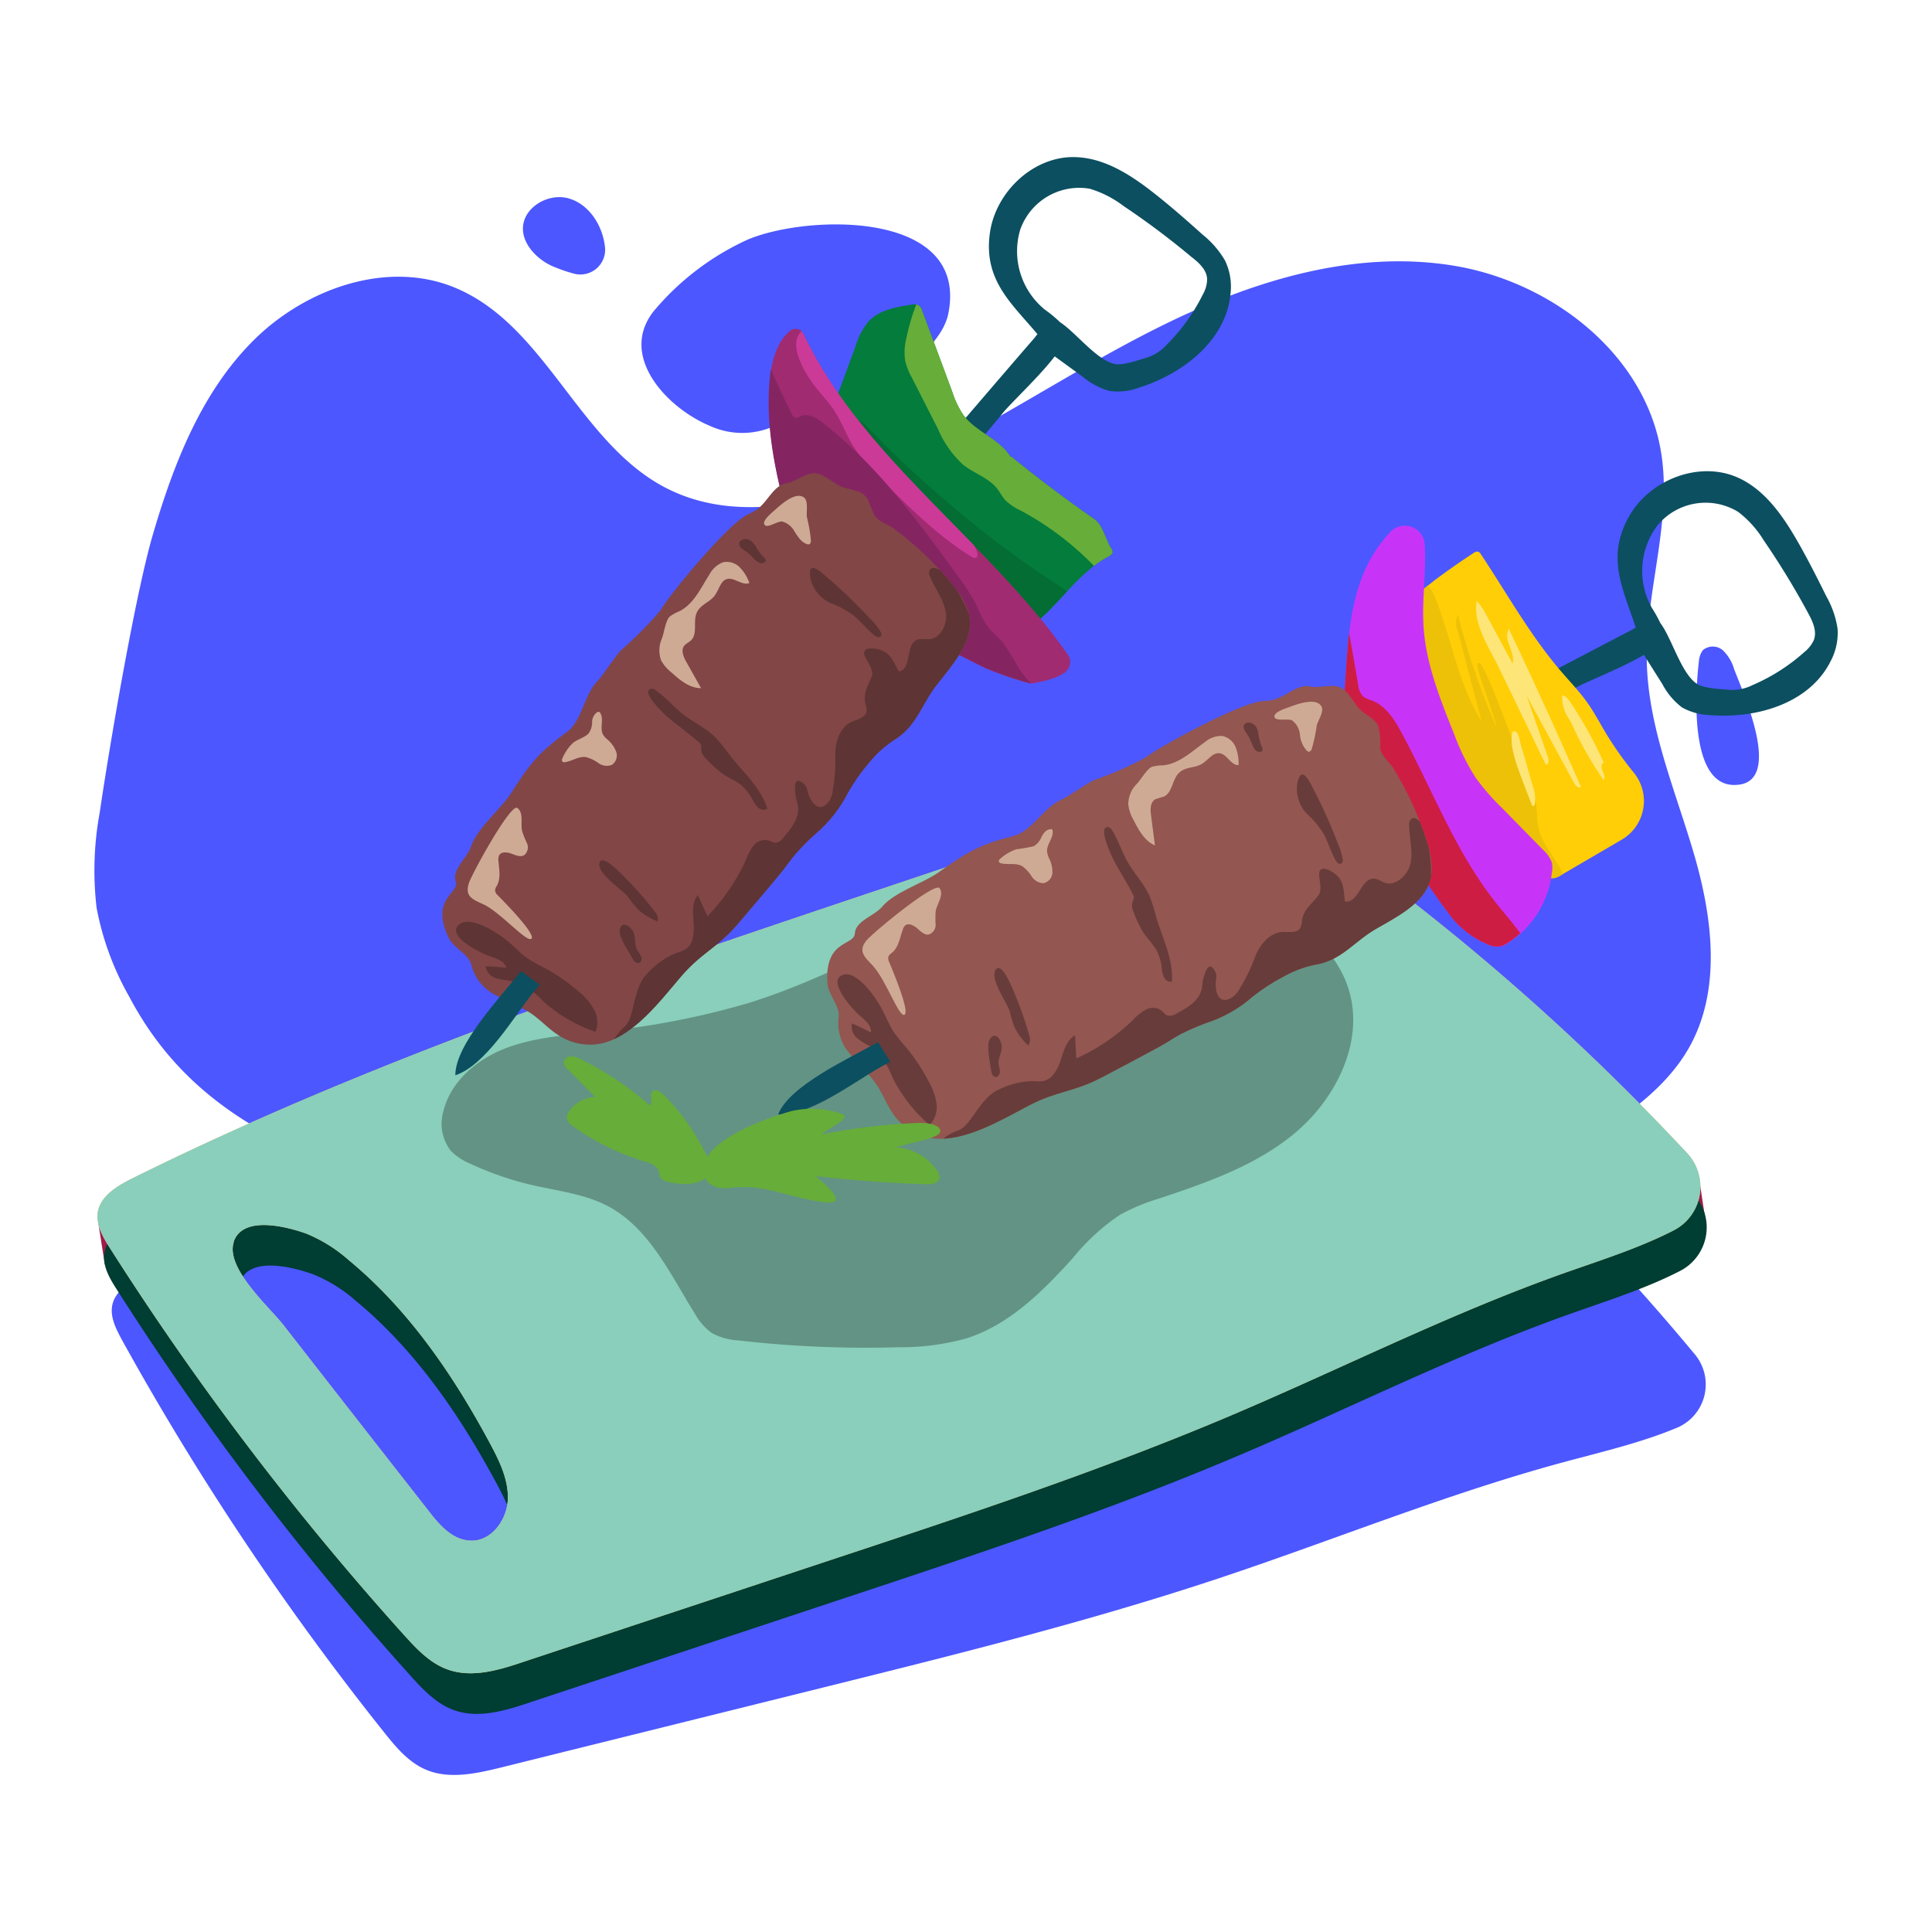 <svg viewBox="0 0 250 250" xmlns="http://www.w3.org/2000/svg" xmlns:xlink="http://www.w3.org/1999/xlink"><clipPath id="a"><path d="m119.79 70.32a87.94 87.94 0 0 1 -11.64-14.38 3.48 3.48 0 0 1 -.72-1.76 3.56 3.56 0 0 1 .29-1.28l3-8.12a8.9 8.9 0 0 1 1.67-3.18c1.38-1.49 3.54-1.87 5.55-2.18a1.31 1.31 0 0 1 .94.09 1.34 1.34 0 0 1 .45.7l3.91 10.54a11.56 11.56 0 0 0 1.45 3c1.61 2.14 4.56 3 6 5.25-.13.13.05 0 .2.11q5.2 4.22 10.71 8.06c1.16.82 1.42 2.59 2.19 3.79a.88.88 0 0 1 .18.45c0 .3-.32.49-.58.63-4.47 2.37-7 7.46-11.38 9.93a1.53 1.53 0 0 1 -.85.27 1.59 1.59 0 0 1 -.8-.35 46.59 46.59 0 0 1 -9.62-8.65"/></clipPath><clipPath id="b"><path d="m99.67 48.41c.25-2.11 1-4.47 2.6-5.69a1.1 1.1 0 0 1 1.65.42c7.69 16.21 23.94 26.77 34.23 41.54.44.64-.16 2.09-.16 2.09l-4.68 1.64a44.2 44.2 0 0 1 -6.09-2.11l-14-7.08c-5.89-3-9.5-5.73-11.28-12.12-1.66-6.1-3.02-12.35-2.27-18.69z"/></clipPath><clipPath id="c"><path d="m101.82 62.52c-1.76.27-2.47 2.46-3.95 3.46-.43.29-.93.48-1.38.74-2.65 1.54-9.7 10-11 12.23a46.64 46.64 0 0 1 -5 5.07c-.69.58-2.54 3.47-3.13 4.06-1.8 1.79-2 5.19-4.06 6.69-3.68 2.68-4.68 4-7.14 7.82-1.34 2.09-4.4 4.57-5.19 6.91-.52 1.56-2.52 3-2 4.56s-3.36 2.19-.92 7.27c.71 1.49 2.72 2.12 3 3.73a6 6 0 0 0 3.17 3.75c1.47.84 3.1 1.38 4.5 2.33 1.24.84 2.26 2 3.51 2.79a7.38 7.38 0 0 0 6 1c4-1.17 7.18-5.39 9.87-8.54s4.68-3.68 7.4-6.87c.79-.93 5.27-6.18 6-7.15.45-.6.89-1.22 1.37-1.79a32.14 32.14 0 0 1 2.59-2.63 17.1 17.1 0 0 0 4.27-5.39 25.15 25.15 0 0 1 2.73-3.88 14.46 14.46 0 0 1 3.64-3.19c2.62-1.81 3.23-4.51 5.21-7 2.21-2.8 4.93-5.87 4-9.3a10.26 10.26 0 0 0 -2.07-3.55 41.91 41.91 0 0 0 -7.58-7.24c-.89-.66-2.06-.87-2.57-1.85-.43-.83-.56-1.84-1.24-2.48s-2-.71-3-1.11-2-1.46-3.19-1.7-2.66 1.08-3.84 1.26z"/></clipPath><clipPath id="d"><path d="m185.75 75q2.42-1.8 4.94-3.45a.76.76 0 0 1 .57-.17.72.72 0 0 1 .37.34c3.37 5.07 6.37 10.49 10.37 15.15 1.17 1.37 2.44 2.67 3.47 4.15.88 1.25 1.58 2.6 2.36 3.9a44.9 44.9 0 0 0 3.64 5.13 5.8 5.8 0 0 1 -1.63 8.61l-7.87 4.6a2.45 2.45 0 0 1 -.9.37 2.07 2.07 0 0 1 -1.06-.2 7.75 7.75 0 0 1 -3.49-2.81c-6.19-8.85-10.91-18.62-15.09-28.62a3.91 3.91 0 0 1 -.39-1.41c0-1.56 1.66-2.51 2.49-3.83z"/></clipPath><clipPath id="e"><path d="m174 93.6a47.66 47.66 0 0 1 .13-6.21c.26-4.07.53-8.19 1.86-12a17.65 17.65 0 0 1 4.01-6.72 2.56 2.56 0 0 1 4.31 1.69c.23 3.52-.37 7.17-.14 10.72.31 4.85 2.19 9.45 4 14a29.1 29.1 0 0 0 2.71 5.48 29.35 29.35 0 0 0 3.48 4l5.25 5.36a4.07 4.07 0 0 1 1.17 1.69 3.44 3.44 0 0 1 0 1.24 12.58 12.58 0 0 1 -5.67 9.15 2.87 2.87 0 0 1 -1.07.48 2.94 2.94 0 0 1 -1.59-.3 11.79 11.79 0 0 1 -4.87-3.8 100.22 100.22 0 0 1 -12-20.73"/></clipPath><clipPath id="f"><path d="m169.62 88.84c-1.75-.4-3.21 1.37-5 1.75-.51.11-1 .09-1.56.17-3 .45-12.7 5.66-14.8 7.25a45.32 45.32 0 0 1 -6.5 2.87c-.86.28-3.65 2.28-4.41 2.6-2.34 1-3.79 4.08-6.25 4.71-4.41 1.13-5.83 2-9.53 4.61-2 1.45-5.79 2.61-7.39 4.5-1.06 1.25-3.45 1.84-3.56 3.48s-3.93.79-3.55 6.42c.11 1.64 1.74 3 1.43 4.59a6 6 0 0 0 1.55 4.66c1.06 1.32 2.37 2.43 3.32 3.83.84 1.23 1.37 2.66 2.22 3.89a7.44 7.44 0 0 0 5.23 3.15c4.12.39 8.66-2.35 12.33-4.27s5.71-1.69 9.43-3.64c1.07-.56 7.18-3.78 8.22-4.41.64-.39 1.27-.8 1.93-1.16a31.89 31.89 0 0 1 3.39-1.48 17 17 0 0 0 6-3.42 26 26 0 0 1 4-2.59 14.26 14.26 0 0 1 4.56-1.61c3.11-.71 4.67-3 7.44-4.58 3.09-1.77 6.76-3.62 7.13-7.17a10.48 10.48 0 0 0 -.61-4.06 41.77 41.77 0 0 0 -4.36-9.54c-.58-.94-1.58-1.57-1.69-2.67a8.73 8.73 0 0 0 -.24-2.76c-.45-1-1.58-1.4-2.35-2.14s-1.32-2.09-2.34-2.76-2.93.03-4.04-.22z"/></clipPath><path d="m219.83 85.65a2.82 2.82 0 0 1 .51-1.51 2 2 0 0 1 2.59 0 5.48 5.48 0 0 1 1.46 2.43c1.12 3 6.73 15.23-.15 15-5.67-.21-4.85-12.21-4.41-15.92z" fill="#4C57FF"/><path d="m122.7 40.64c-.42 2-1.88 3.67-3.28 5.21-2.46 2.69-5.18 5.55-8.77 6.21-2.23.41-4.63-.06-6.72.83a34.55 34.55 0 0 0 -3.24 2 10.08 10.08 0 0 1 -8.87.2c-5.62-2.36-11.82-9.09-7.2-14.86a34.47 34.47 0 0 1 12.14-9.23c7.85-3.3 28.69-3.81 25.94 9.64z" fill="#4C57FF"/><path d="m167.42 160.72c-24.27 9.54-51.43 8.53-77.13 4.11a137.62 137.62 0 0 1 -24.06-6c-20.34-7.41-39.38-10.7-49.49-29.83a37.11 37.11 0 0 1 -4.24-11.53 41.38 41.38 0 0 1 .41-12.36c1.18-8.11 4.57-28.11 6.88-35.97 2.68-9.14 6.29-18.43 13.06-25.14s17.38-10.44 26.15-6.72c11.57 4.88 15.86 19.82 26.91 25.72 9.71 5.17 21.72 1.88 31.65-2.86 11.53-5.51 22.12-12.82 33.61-18.4s24.39-9.44 37-7.35 24.62 11.37 26.75 24c1.53 9.08-2.08 18.27-1.82 27.48.25 8.55 3.77 16.6 6.15 24.81s3.51 17.5-.72 24.94c-2.47 4.34-6.51 7.55-10.65 10.33-8.38 5.64-17.75 10-27.72 11.67" fill="#4C57FF"/><path d="m15.75 173.33a363.71 363.71 0 0 0 34 50.89c1.5 1.88 3.11 3.81 5.35 4.77 3 1.29 6.56.51 9.79-.29l41.52-10.31c17.26-4.29 34.54-8.58 51.4-14.19 14.87-4.95 29.4-10.91 44.54-15 4.87-1.32 9.91-2.48 14.53-4.4a6.08 6.08 0 0 0 2.47-9.5 298.23 298.23 0 0 0 -46.14-44.81 14.65 14.65 0 0 0 -15.31-5.29l-41.71 10.53c-32.71 8.27-65.55 16.56-96.82 29.06-2 .82-4.33 1.93-4.82 4-.36 1.58.45 3.14 1.2 4.54z" fill="#4C57FF"/><path d="m19.35 154.47-6.65 3.65.86 5.47 1.65 1.71" fill="#9e1c4c"/><path d="m216.53 160.66 4.22-2.32-.91-6.02-10.64-.68" fill="#9e1c4c"/><path d="m15.05 166.76a377.63 377.63 0 0 0 38 50c1.64 1.83 3.4 3.71 5.72 4.54 3.15 1.12 6.61.06 9.78-1l40.79-13.52c16.95-5.62 33.93-11.24 50.38-18.2 14.51-6.13 28.6-13.3 43.45-18.56 4.78-1.7 9.73-3.25 14.21-5.55a6.34 6.34 0 0 0 1.74-10 305.56 305.56 0 0 0 -49.63-42.89 14.56 14.56 0 0 0 -15.75-4.38l-41 13.76c-32.12 10.8-64.36 21.64-94.72 36.7-2 1-4.18 2.29-4.51 4.48-.26 1.67.65 3.23 1.54 4.62zm16-.81c1.17-3.46 6.81-2 9.41-1.08a19.18 19.18 0 0 1 5.54 3.42c7.77 6.41 13.55 14.9 18.31 23.77 1.21 2.26 2.4 4.68 2.29 7.24s-2 5.22-4.54 5.3-4.29-2-5.79-3.93l-18.71-23.91c-1.81-2.32-7.64-7.41-6.49-10.76z" fill="#003d32"/><path d="m14.23 161.51a378.8 378.8 0 0 0 38 50c1.65 1.83 3.4 3.71 5.72 4.53 3.15 1.12 6.62.07 9.79-1l40.78-13.52c17-5.62 33.93-11.25 50.39-18.2 14.51-6.14 28.6-13.3 43.45-18.57 4.78-1.69 9.72-3.24 14.21-5.54a6.35 6.35 0 0 0 1.74-10 306.6 306.6 0 0 0 -49.64-42.9 14.56 14.56 0 0 0 -15.79-4.31l-41 13.76c-32.12 10.79-64.36 21.64-94.72 36.7-2 1-4.19 2.29-4.52 4.47-.2 1.64.71 3.2 1.59 4.58zm16-.81c1.17-3.45 6.8-2 9.41-1.07a19.32 19.32 0 0 1 5.48 3.42c7.76 6.41 13.55 14.9 18.31 23.77 1.21 2.26 2.39 4.68 2.28 7.23s-2 5.23-4.53 5.31-4.3-2-5.79-3.94q-9.35-11.94-18.67-23.9c-1.78-2.32-7.62-7.42-6.46-10.82z" fill="#ffc466"/><path d="m14.23 161.51a378.8 378.8 0 0 0 38 50c1.65 1.83 3.4 3.71 5.72 4.53 3.15 1.12 6.62.07 9.79-1l40.78-13.52c17-5.62 33.93-11.25 50.39-18.2 14.51-6.14 28.6-13.3 43.45-18.57 4.78-1.69 9.72-3.24 14.21-5.54a6.35 6.35 0 0 0 1.74-10 306.6 306.6 0 0 0 -49.64-42.9 14.56 14.56 0 0 0 -15.79-4.31l-41 13.76c-32.12 10.79-64.36 21.64-94.72 36.7-2 1-4.19 2.29-4.52 4.47-.2 1.64.71 3.2 1.59 4.58zm16-.81c1.17-3.45 6.8-2 9.41-1.07a19.32 19.32 0 0 1 5.48 3.42c7.76 6.41 13.55 14.9 18.31 23.77 1.21 2.26 2.39 4.68 2.28 7.23s-2 5.23-4.53 5.31-4.3-2-5.79-3.94q-9.35-11.94-18.67-23.9c-1.78-2.32-7.62-7.42-6.46-10.82z" fill="#89cfbb"/><path d="m145 111.69c-17.14 1.61-31.7 13-48.14 18.1a103.18 103.18 0 0 1 -20.35 3.81c-3.84.4-7.76.71-11.34 2.15s-6.86 4.25-7.78 8a5.72 5.72 0 0 0 .95 5.17 7.52 7.52 0 0 0 2.49 1.65 40.65 40.65 0 0 0 8 2.77c3.36.78 6.88 1.15 9.92 2.78 5.3 2.85 8 8.8 11.18 13.89a7.73 7.73 0 0 0 2.19 2.49 8.07 8.07 0 0 0 3.43.95 144.82 144.82 0 0 0 20.82.88 31.35 31.35 0 0 0 8.63-1.13c5.59-1.75 9.93-6.1 13.86-10.45a27.51 27.51 0 0 1 6.09-5.57 26.2 26.2 0 0 1 5.16-2.13c6.4-2.14 13-4.46 18-8.91s8.38-11.58 6.44-18c-1.5-5-5.87-8.74-10.68-10.77s-10.09-2.59-15.29-3.12" fill="#639384"/><path d="m128.1 30.09c.77-5.31 5.66-9.9 11-9.76 3.83.09 7.25 2.32 10.26 4.69 2.16 1.7 4.23 3.52 6.27 5.35a12.19 12.19 0 0 1 2.88 3.33 7.81 7.81 0 0 1 .72 4.29c-.55 6-6.08 10.35-11.79 12.15a7.86 7.86 0 0 1 -3.86.45 9.19 9.19 0 0 1 -3.45-1.82l-3.71-2.7c-.83-.6-1.76-1.61-1.25-2.49.63-1.07.78-2.66 1.83-2 2.1 1.28 4.9 5.08 7.31 5.53 1.06.2 3.3-.6 4.34-.92a5.91 5.91 0 0 0 2.37-1.63 24.64 24.64 0 0 0 4.63-6.46 4.09 4.09 0 0 0 .55-1.91c0-1.21-1-2.15-2-2.92a103.38 103.38 0 0 0 -8.84-6.63 13.59 13.59 0 0 0 -4.36-2.22 8.09 8.09 0 0 0 -9 5.35 9.75 9.75 0 0 0 3.22 10.31 16.34 16.34 0 0 1 2.15 1.81 2.75 2.75 0 0 1 .72 2.59 1.55 1.55 0 0 1 -2.24.88c-3.46-5.12-8.8-8.02-7.75-15.27z" fill="#0c4f60"/><path d="m136 42.09a4.42 4.42 0 0 0 -2.13 1.63c-4.61 5.28-45.87 53.44-50.08 59.05-.14.19-.29.39-.46.59l2.43 1.78c8-9.31 41.47-48.51 44-51.69 1.52-1.88 8.13-7.83 8.17-10.1.07-.91-1.07-1.48-1.93-1.26z" fill="#0c4f60"/><path d="m119.79 70.32a87.94 87.94 0 0 1 -11.64-14.38 3.48 3.48 0 0 1 -.72-1.76 3.56 3.56 0 0 1 .29-1.28l3-8.12a8.9 8.9 0 0 1 1.67-3.18c1.38-1.49 3.54-1.87 5.55-2.18a1.31 1.31 0 0 1 .94.09 1.34 1.34 0 0 1 .45.7l3.91 10.54a11.56 11.56 0 0 0 1.45 3c1.61 2.14 4.56 3 6 5.25-.13.13.05 0 .2.11q5.2 4.22 10.71 8.06c1.16.82 1.42 2.59 2.19 3.79a.88.88 0 0 1 .18.45c0 .3-.32.49-.58.63-4.47 2.37-7 7.46-11.38 9.93a1.53 1.53 0 0 1 -.85.27 1.59 1.59 0 0 1 -.8-.35 46.59 46.59 0 0 1 -9.62-8.65" fill="#037c3c"/><g clip-path="url(#a)"><path d="m119 38.35a26.9 26.9 0 0 0 -1.7 5.33 7.59 7.59 0 0 0 -.16 3.07 8.89 8.89 0 0 0 .86 2.13l3.37 6.62a13.31 13.31 0 0 0 3.26 4.64c1.43 1.13 3.32 1.69 4.43 3.13.36.46.62 1 1 1.43a7 7 0 0 0 2 1.36 38.27 38.27 0 0 1 11.39 9.28 37 37 0 0 1 6-5.51c-2.18-3.57-5.45-6.32-8.3-9.39a121.19 121.19 0 0 1 -9.28-12.1q-5.7-8-11.93-15.47" fill="#67ad39"/><path d="m133.36 73.34c2.75 1.9 5.56 3.72 8.37 5.53l-4.82 3a4.19 4.19 0 0 1 -1.86.78 4 4 0 0 1 -2.75-1.37c-1.57-1.43-3-3-4.51-4.51-5.87-6.14-12.34-12.19-17.48-19-.68-.89-1.35-2-.17-3s2 .42 2.9 1.31q4.42 4.53 9.25 8.64 5.33 4.61 11.07 8.62z" fill="#036d33"/></g><path d="m99.7 48.45c.25-2.11 1-4.46 2.6-5.68a1.1 1.1 0 0 1 1.65.42c7.69 16.21 23.94 26.81 34.23 41.53a1.66 1.66 0 0 1 -.16 2.09c-1.15 1.19-4.68 1.65-4.68 1.65a45.18 45.18 0 0 1 -6.09-2.11l-14-7.09c-5.88-3-9.49-5.73-11.27-12.12-1.67-6.05-2.98-12.35-2.28-18.69z" fill="#a02b71"/><g clip-path="url(#b)"><path d="m105.63 50.21c.73.92 1.55 1.78 2.21 2.75 1 1.49 1.62 3.2 2.55 4.74a26.43 26.43 0 0 0 4.44 5.16c3.44 3.36 6.93 6.76 10.83 9.15a.83.83 0 0 0 .61.18c.35-.12.21-.73 0-1.17a39 39 0 0 0 -4-6.37q-6-8.3-12.13-16.57c-1.32-1.79-4.26-6.88-6.3-5.3s.22 5.47 1.79 7.43z" fill="#cc3a98"/><path d="m97.69 55.48a31.61 31.61 0 0 1 1.4-9.27c1 2.48 2.18 4.94 3.37 7.36.11.22.25.46.49.5a1 1 0 0 0 .58-.19c1-.49 2.16.2 3 .88 6.94 5.4 12.2 12.61 17.37 19.72a26 26 0 0 1 2.54 4 15.25 15.25 0 0 0 1.31 2.52c.58.78 1.37 1.38 2 2.12a25.74 25.74 0 0 1 2 3.21 12.41 12.41 0 0 0 4.09 4 4.25 4.25 0 0 1 1.31 1 1.21 1.21 0 0 1 0 1.52 1.53 1.53 0 0 1 -.67.34c-2.83.82-5.8-.44-8.47-1.7-9.4-4.49-19.01-9.71-24.83-18.41-3.93-5.92-5.72-13-6.87-20" fill="#842562"/></g><path d="m101.82 62.52c-1.76.27-2.47 2.46-3.95 3.46-.43.29-.93.48-1.38.74-2.65 1.54-9.7 10-11 12.23a46.64 46.64 0 0 1 -5 5.07c-.69.58-2.54 3.47-3.13 4.06-1.8 1.79-2 5.19-4.06 6.69-3.68 2.68-4.68 4-7.14 7.82-1.34 2.09-4.4 4.57-5.19 6.91-.52 1.56-2.52 3-2 4.56s-3.36 2.19-.92 7.27c.71 1.49 2.72 2.12 3 3.73a6 6 0 0 0 3.17 3.75c1.47.84 3.1 1.38 4.5 2.33 1.24.84 2.26 2 3.51 2.79a7.38 7.38 0 0 0 6 1c4-1.17 7.18-5.39 9.87-8.54s4.68-3.68 7.4-6.87c.79-.93 5.27-6.18 6-7.15.45-.6.89-1.22 1.37-1.79a32.14 32.14 0 0 1 2.59-2.63 17.1 17.1 0 0 0 4.27-5.39 25.15 25.15 0 0 1 2.73-3.88 14.46 14.46 0 0 1 3.64-3.19c2.62-1.81 3.23-4.51 5.21-7 2.21-2.8 4.93-5.87 4-9.3a10.26 10.26 0 0 0 -2.07-3.55 41.91 41.91 0 0 0 -7.58-7.24c-.89-.66-2.06-.87-2.57-1.85-.43-.83-.56-1.84-1.24-2.48s-2-.71-3-1.11-2-1.46-3.19-1.7-2.66 1.08-3.84 1.26z" fill="#824646"/><path d="m65.61 121.71c.9.73 1.67 1.61 2.62 2.28a20.43 20.43 0 0 0 2.24 1.26 24.37 24.37 0 0 1 4.46 3.1 7.91 7.91 0 0 1 1.93 2.27 3.44 3.44 0 0 1 .2 2.9 19.62 19.62 0 0 1 -6.74-3.93 10 10 0 0 0 -3.56-2.52c-.77-.22-1.58-.21-2.35-.43a2 2 0 0 1 -1.59-1.59c.9 0 1.81.08 2.71.18-.26-.9-1.33-1.21-2.22-1.52-1.09-.38-5.72-2.63-3.86-4.11 1.48-1.18 5.04 1.19 6.16 2.11z" fill="#5e3434"/><g clip-path="url(#c)"><path d="m112 91.12a2.44 2.44 0 0 1 .12 1c-.17.77-1.15.94-1.87 1.26-1.67.75-2.26 2.86-2.15 4.68a23.88 23.88 0 0 1 -.35 4.29c-.1 1.11-1 2.43-2 2a2.11 2.11 0 0 1 -.8-.87c-.7-1.16-.23-1.63-1.24-2.28s-.84.86-.8 1.45.3 1.17.36 1.76c.15 1.51-.91 2.83-1.91 4a1.46 1.46 0 0 1 -1 .65 3 3 0 0 1 -.9-.31 1.89 1.89 0 0 0 -1.91.63 6.46 6.46 0 0 0 -1 1.84 26 26 0 0 1 -5 7.34l-1.26-2.74c-.78 1-.62 2.39-.54 3.64s0 2.74-1.1 3.41a6.38 6.38 0 0 1 -1.28.49 10.47 10.47 0 0 0 -3.6 2.61c-1.9 1.84-1.64 5.74-2.91 6.85s-2 2.6-1.81 2.79c.44.56 2.7-1.88 3.36-2.15a66.43 66.43 0 0 0 30.29-24.86c1.89-2.86 3.55-5.87 5.43-8.75a73.3 73.3 0 0 0 4.31-6.88c.88-1.75 1.66-3.75 3.39-4.69.58-.32 1.33-.57 1.53-1.21a2.09 2.09 0 0 0 -.06-1c-1-4.32-2.21-8.87-5.32-12-.48-.48-1.41-.86-1.7-.25a1 1 0 0 0 .09.85c.63 1.49 1.68 2.84 2 4.44s-.66 3.61-2.28 3.61a5.87 5.87 0 0 0 -1.18 0c-1.89.41-.76 3.76-2.58 4.19-.66-1.11-1-2.3-2.3-2.77-.46-.17-1.93-.51-2.18.18s1.24 2 1 3.1c-.43 1.19-1.21 2.12-.85 3.7z" fill="#5e3434"/></g><path d="m58.92 139.14c3.89-1.28 7.56-7.54 10-10.62l.92-1.08-2.43-1.78c-2.69 3.44-8.5 9.47-8.49 13.48z" fill="#0c4f60"/><g fill="#5e3434"><path d="m113.13 82.2c.24.19.62.36.82.14s.07-.48-.06-.69a7.57 7.57 0 0 0 -1.22-1.49 67.11 67.11 0 0 0 -5.48-5.32c-.86-.71-2.6-2.44-2.37-.33a4.6 4.6 0 0 0 2.57 3.49 12.12 12.12 0 0 1 3.18 1.73c.89.78 1.64 1.72 2.56 2.47z"/><path d="m81.22 116a16.28 16.28 0 0 0 1.37 1.71 8.38 8.38 0 0 0 2.51 1.53 1.46 1.46 0 0 0 -.39-1.3 44.11 44.11 0 0 0 -3.6-4.14c-.51-.54-3.25-3.48-3.55-2.11s3.02 3.47 3.66 4.31z"/><path d="m81.83 124c.18.33.48.7.84.6s.4-.54.28-.85a7.64 7.64 0 0 0 -.53-.86c-.32-.64-.16-1.42-.39-2.1-.29-.89-1.63-1.8-1.84-.41-.14.9 1.21 2.79 1.64 3.62z"/><path d="m90.39 96a1 1 0 0 1 .33.4 2.12 2.12 0 0 1 0 .62 2 2 0 0 0 .7 1.19 13 13 0 0 0 2.32 2.07c.68.44 1.44.74 2.08 1.24a6.48 6.48 0 0 1 1.59 2 3.24 3.24 0 0 0 .72 1 1 1 0 0 0 1.16.13c-.84-2.74-3.14-4.72-4.91-7a21.92 21.92 0 0 0 -1.83-2.25c-1.26-1.23-2.92-2-4.29-3.06-1.19-1-2.17-2.15-3.4-3a.76.76 0 0 0 -.69-.2c-1.2.47 1.69 3.12 2 3.45 1.4 1.2 2.83 2.23 4.22 3.41z"/><path d="m98.92 72.77a.37.37 0 0 0 .17-.24.51.51 0 0 0 -.2-.36 7.11 7.11 0 0 1 -1-1.27 2.55 2.55 0 0 0 -.71-.91c-1-.68-2.22.27-1.06 1.09a7.52 7.52 0 0 1 1.35 1.11c.35.37.9.94 1.45.58z"/></g><path d="m68.75 121.48c.63-.45-2.62-3.89-4.32-5.61a1 1 0 0 1 -.37-.69 1.37 1.37 0 0 1 .24-.57c.54-1 .28-2.14.2-3.23a1.3 1.3 0 0 1 .08-.68c.27-.52 1-.45 1.59-.24s1.19.5 1.68.18a1.3 1.3 0 0 0 .34-1.53 13 13 0 0 1 -.63-1.56c-.22-1 .24-2.37-.62-3s-5.91 8.56-6.28 9.77c-.55 1.75.6 2.1 2 2.75 2.21 1.11 5.46 4.87 6.09 4.41z" fill="#ceaa94"/><path d="m85.55 85.46a5.23 5.23 0 0 0 1.38 1.59c1.1 1 2.32 2 3.79 2l-1.94-3.45c-.34-.62-.68-1.42-.27-2 .23-.32.63-.47.91-.74.9-.88.21-2.49.76-3.63.46-1 1.66-1.3 2.29-2.15s.77-2 1.69-2.17 1.92.91 2.81.53a5.6 5.6 0 0 0 -1.22-2 2.37 2.37 0 0 0 -2.17-.69 3.3 3.3 0 0 0 -1.76 1.56c-1.13 1.74-2 3.81-3.88 4.77a6 6 0 0 0 -1.27.7c-.53.48-.74 2.08-1 2.8a3.82 3.82 0 0 0 -.12 2.88z" fill="#ceaa94"/><path d="m102.83 68.81c.43.65.88 1.39 1.63 1.61a.41.41 0 0 0 .27 0c.16-.07.2-.29.2-.47a19 19 0 0 0 -.51-3c-.11-.7.2-2.08-.35-2.54-1.11-.93-3.13 1-3.89 1.66-.37.34-1.77 1.45-1.16 1.92.39.3 1.66-.57 2.17-.51a2.59 2.59 0 0 1 1.64 1.33z" fill="#ceaa94"/><path d="m72.77 98.15a.37.37 0 0 0 0 .39c.07.1.22.1.34.08.91-.12 1.74-.77 2.66-.66a4.61 4.61 0 0 1 1.65.77 1.86 1.86 0 0 0 1.75.25 1.47 1.47 0 0 0 .57-1.68 3.89 3.89 0 0 0 -1.08-1.56 2.63 2.63 0 0 1 -.66-.74c-.39-.84.15-1.91-.31-2.71a.25.25 0 0 0 -.16-.16.31.31 0 0 0 -.21 0 1.55 1.55 0 0 0 -.7 1.31 2.47 2.47 0 0 1 -.46 1.47c-.51.54-1.37.72-2 1.21a5.85 5.85 0 0 0 -1.39 2.03z" fill="#ceaa94"/><path d="m213.71 80.8a4.42 4.42 0 0 0 -2.58.72c-6.23 3.24-62.39 32.62-68.39 36.27l-.64.37 1.59 2.55c10.87-5.68 56.5-29.65 60.08-31.66 2.1-1.18 10.45-4.25 11.33-6.34.35-.84-.49-1.79-1.39-1.91z" fill="#0c4f60"/><path d="m185.75 75q2.42-1.8 4.94-3.45a.76.76 0 0 1 .57-.17.72.72 0 0 1 .37.34c3.37 5.07 6.37 10.49 10.37 15.15 1.17 1.37 2.44 2.67 3.47 4.15.88 1.25 1.58 2.6 2.36 3.9a44.9 44.9 0 0 0 3.64 5.13 5.8 5.8 0 0 1 -1.63 8.61l-7.87 4.6a2.45 2.45 0 0 1 -.9.37 2.07 2.07 0 0 1 -1.06-.2 7.75 7.75 0 0 1 -3.49-2.81c-6.19-8.85-10.91-18.62-15.09-28.62a3.91 3.91 0 0 1 -.39-1.41c0-1.56 1.66-2.51 2.49-3.83z" fill="#ffce06"/><path d="m198.73 96.28c.43.9.86 1.8 1.33 2.68.38 0 .37-.59.25-.95l-2.77-8 6.15 11.31c.18.34.57.73.88.5q-4.5-10.29-9.32-20.44c-.82 1.32.85 3 .49 4.5l-3.37-6.23a7.48 7.48 0 0 0 -1.28-1.87c-.57 3 1.81 6.34 3 8.89z" fill="#fee578"/><g clip-path="url(#d)"><path d="m178.13 92.79a21.7 21.7 0 0 1 .51-13.63 8.74 8.74 0 0 1 1.36-2.59 4.07 4.07 0 0 1 2.48-1.5c1.73-.26 2.7.92 3.27 2.36.7 1.77 1.26 3.58 1.81 5.4 1.08 3.61 2.14 7.29 4.15 10.51l-3.06-11.63a2.79 2.79 0 0 1 0-2.2 93 93 0 0 0 5 14.62c-.58-2.83-3.17-8.47-2.28-8.36s4.23 10.08 6.35 15.12a13.46 13.46 0 0 1 1.08 3.38c.11.86.06 1.74.22 2.59.47 2.64 2.77 4.58 3.64 7.11a1.05 1.05 0 0 1 .08.52 1 1 0 0 1 -.32.49 22 22 0 0 1 -2.53 1.51 17.53 17.53 0 0 0 -1.75 1.7 3.05 3.05 0 0 1 -2.16 1 3.4 3.4 0 0 1 -2.2-1.33c-2.75-3-4.06-7.11-5.13-11.08a47.47 47.47 0 0 1 -2-13.57" fill="#edc107"/></g><path d="m196.5 99.63c.55 1.5 1.12 3 1.71 4.48 0 .09.08.18.17.19s.18-.12.21-.22a4.55 4.55 0 0 0 -.24-2.33c-.34-1.18-.68-2.35-1-3.53l-.54-1.76c-.12-.41-.23-1.38-.55-1.68-.9-.84-.65 1.44-.59 1.86a17.06 17.06 0 0 0 .83 2.99z" fill="#fee578"/><path d="m203.28 93.46a47.86 47.86 0 0 0 4.22 7.48c.26-.32.05-.78-.12-1.15s-.24-.93.14-1.1a52 52 0 0 0 -4.33-7.84c-.26-.39-.58-.82-1.05-.88a5 5 0 0 0 .58 2.56" fill="#fee578"/><path d="m174 93.6a47.66 47.66 0 0 1 .13-6.21c.26-4.07.53-8.19 1.86-12a17.76 17.76 0 0 1 3.94-6.57 2.57 2.57 0 0 1 4.42 1.58c.23 3.51-.37 7.16-.14 10.71.31 4.85 2.19 9.45 4 14a29.1 29.1 0 0 0 2.71 5.48 29.35 29.35 0 0 0 3.48 4l5.25 5.36a4.07 4.07 0 0 1 1.17 1.69 3.44 3.44 0 0 1 0 1.24 12.58 12.58 0 0 1 -5.67 9.15 2.87 2.87 0 0 1 -1.07.48 2.94 2.94 0 0 1 -1.59-.3 11.79 11.79 0 0 1 -4.87-3.8 100.22 100.22 0 0 1 -12-20.73" fill="#C834F7"/><g clip-path="url(#e)"><path d="m173.65 76.58 2.1 12a2.39 2.39 0 0 0 .68 1.57 3.37 3.37 0 0 0 1 .46c1.93.7 3.1 2.62 4.06 4.44 4 7.46 7 15.49 12.33 22.08 2.12 2.64 4.69 5.25 5.1 8.62a7.59 7.59 0 0 1 -2.65 6.61 5.86 5.86 0 0 1 -4.18 1.42c-2.54-.24-4.42-2.41-5.93-4.47a104.74 104.74 0 0 1 -16.89-35.53c-1.53-5.89-2.5-12.34 0-17.9" fill="#ce1d43"/></g><path d="m210.85 66.73c2.69-4.65 8.93-7.09 13.87-5 3.52 1.51 5.87 4.84 7.79 8.16 1.37 2.38 2.61 4.83 3.83 7.3a12.05 12.05 0 0 1 1.44 4.16 7.81 7.81 0 0 1 -.92 4.25c-2.72 5.4-9.49 7.4-15.46 6.94a7.94 7.94 0 0 1 -3.75-1 9.1 9.1 0 0 1 -2.53-3l-2.45-3.88c-.54-.87-1-2.15-.22-2.78 1-.76 1.7-2.18 2.44-1.2 1.48 2 2.67 6.53 4.74 7.84.91.58 3.29.67 4.37.76a5.89 5.89 0 0 0 2.8-.64 24.43 24.43 0 0 0 6.7-4.28 4.18 4.18 0 0 0 1.22-1.56c.41-1.15-.16-2.38-.74-3.45a103.43 103.43 0 0 0 -5.76-9.44 13.32 13.32 0 0 0 -3.3-3.67 8.08 8.08 0 0 0 -10.35 1.63 9.75 9.75 0 0 0 -.83 10.77 17.32 17.32 0 0 1 1.33 2.47 2.78 2.78 0 0 1 -.3 2.67 1.54 1.54 0 0 1 -2.4 0c-1.3-6.03-5.18-10.71-1.52-17.05z" fill="#0c4f60"/><path d="m169.62 88.84c-1.75-.4-3.21 1.37-5 1.75-.51.11-1 .09-1.56.17-3 .45-12.7 5.66-14.8 7.25a45.32 45.32 0 0 1 -6.5 2.87c-.86.28-3.65 2.28-4.41 2.6-2.34 1-3.79 4.08-6.25 4.71-4.41 1.13-5.83 2-9.53 4.61-2 1.45-5.79 2.61-7.39 4.5-1.06 1.25-3.45 1.84-3.56 3.48s-3.93.79-3.55 6.42c.11 1.64 1.74 3 1.43 4.59a6 6 0 0 0 1.55 4.66c1.06 1.32 2.37 2.43 3.32 3.83.84 1.23 1.37 2.66 2.22 3.89a7.44 7.44 0 0 0 5.23 3.15c4.12.39 8.66-2.35 12.33-4.27s5.71-1.69 9.43-3.64c1.07-.56 7.18-3.78 8.22-4.41.64-.39 1.27-.8 1.93-1.16a31.89 31.89 0 0 1 3.39-1.48 17 17 0 0 0 6-3.42 26 26 0 0 1 4-2.59 14.26 14.26 0 0 1 4.56-1.61c3.11-.71 4.67-3 7.44-4.58 3.09-1.77 6.76-3.62 7.13-7.17a10.48 10.48 0 0 0 -.61-4.06 41.77 41.77 0 0 0 -4.36-9.54c-.58-.94-1.58-1.57-1.69-2.67a8.73 8.73 0 0 0 -.24-2.76c-.45-1-1.58-1.4-2.35-2.14s-1.32-2.09-2.34-2.76-2.93.03-4.04-.22z" fill="#935650"/><path d="m114 130.37c.56 1 1 2.11 1.59 3.09a23.35 23.35 0 0 0 1.6 2 24.05 24.05 0 0 1 3 4.53 8 8 0 0 1 1 2.83 3.41 3.41 0 0 1 -.9 2.76 19.85 19.85 0 0 1 -4.8-6.15 10 10 0 0 0 -2.36-3.66c-.63-.49-1.4-.78-2-1.27a2 2 0 0 1 -.89-2.06q1.26.52 2.46 1.17c.09-.93-.79-1.62-1.5-2.24-.87-.76-4.34-4.56-2.06-5.24 1.76-.55 4.19 2.97 4.86 4.24z" fill="#683c3a"/><g clip-path="url(#f)"><path d="m168.47 119.18a2.29 2.29 0 0 1 -.24.94c-.44.65-1.42.44-2.21.47-1.82.07-3.15 1.82-3.73 3.55a23.38 23.38 0 0 1 -1.91 3.85c-.51 1-1.83 1.9-2.6 1.09a2 2 0 0 1 -.42-1.11c-.22-1.33.39-1.59-.31-2.57s-1.09.48-1.28 1-.15 1.19-.32 1.77c-.42 1.45-1.9 2.28-3.24 3a1.5 1.5 0 0 1 -1.2.22c-.29-.12-.47-.42-.72-.63a1.91 1.91 0 0 0 -2-.12 6.57 6.57 0 0 0 -1.66 1.32 25.51 25.51 0 0 1 -7.36 5l-.16-3c-1.08.63-1.46 2-1.84 3.18s-1.06 2.52-2.3 2.75a5.63 5.63 0 0 1 -1.36 0 10.52 10.52 0 0 0 -4.32 1.08c-2.45 1-3.64 4.73-5.24 5.28s-2.78 1.69-2.71 1.92c.2.69 3.21-.74 3.92-.75a66.43 66.43 0 0 0 37.35-11.84c2.81-2 5.47-4.14 8.28-6.11a72 72 0 0 0 6.56-4.79c1.47-1.3 2.93-2.87 4.88-3.1.67-.08 1.45 0 1.87-.56a1.9 1.9 0 0 0 .34-1c.64-4.39 1.24-9-.48-13.15-.26-.62-1-1.32-1.48-.86a1 1 0 0 0 -.23.82c0 1.62.51 3.26.18 4.85s-2 3.12-3.46 2.51a4.91 4.91 0 0 0 -1.08-.47c-1.9-.32-2.1 3.2-3.95 2.93-.19-1.28-.08-2.5-1.1-3.42-.37-.33-1.61-1.2-2.09-.64s.41 2.29-.23 3.24c-.84 1.17-1.92 1.74-2.15 3.35z" fill="#683c3a"/></g><path d="m100.69 144.2c4.09.25 9.82-4.2 13.27-6.13.2-.12.64-.35 1.25-.67l-1.59-2.55c-3.82 2.15-11.46 5.62-12.93 9.35z" fill="#0c4f60"/><path d="m172.82 111.31c.15.27.43.57.71.43s.24-.42.2-.66a8.55 8.55 0 0 0 -.58-1.84 67.94 67.94 0 0 0 -3.12-7c-.54-1-1.51-3.23-2.09-1.18a4.62 4.62 0 0 0 1.11 4.18 12 12 0 0 1 2.3 2.78c.54 1.1.89 2.25 1.47 3.29z" fill="#683c3a"/><path d="m130.65 130.84a14.86 14.86 0 0 0 .64 2.09 8.14 8.14 0 0 0 1.76 2.36 1.45 1.45 0 0 0 .12-1.35 44.31 44.31 0 0 0 -1.81-5.19c-.27-.68-1.72-4.43-2.52-3.27s1.52 4.36 1.81 5.36z" fill="#683c3a"/><path d="m128.25 138.49c.05.37.18.83.55.86s.58-.35.59-.68-.15-.66-.18-1c-.06-.71.38-1.37.42-2.09.05-.93-.85-2.28-1.56-1.07-.47.81.08 3.07.18 3.98z" fill="#683c3a"/><path d="m146.58 115.69a1.12 1.12 0 0 1 .15.5 2.34 2.34 0 0 1 -.2.58 2 2 0 0 0 .21 1.37 12.94 12.94 0 0 0 1.38 2.79 22.69 22.69 0 0 1 1.47 1.92 6.39 6.39 0 0 1 .75 2.42 3.17 3.17 0 0 0 .29 1.22 1 1 0 0 0 1 .55c.23-2.86-1.17-5.55-2-8.3a22.24 22.24 0 0 0 -.87-2.77c-.71-1.61-2-2.91-2.85-4.44-.75-1.32-1.21-2.8-2-4.08-.13-.21-.31-.43-.56-.43-1.29 0 .41 3.51.62 4 .81 1.57 1.79 3.08 2.61 4.67z" fill="#683c3a"/><path d="m163.12 97.28a.32.32 0 0 0 .24-.16.46.46 0 0 0 -.05-.41 7 7 0 0 1 -.45-1.55 2.56 2.56 0 0 0 -.32-1.1c-.71-1-2.16-.58-1.39.61a7.41 7.41 0 0 1 .84 1.54c.18.47.48 1.2 1.13 1.07z" fill="#683c3a"/><path d="m117 131.32c.75-.19-1-4.58-1.93-6.81a1 1 0 0 1 -.09-.78 1.42 1.42 0 0 1 .44-.44c.85-.69 1-1.88 1.38-2.93a1.23 1.23 0 0 1 .33-.6c.44-.38 1.13 0 1.56.37s.92.9 1.5.79a1.31 1.31 0 0 0 .88-1.29 13.64 13.64 0 0 1 0-1.69c.17-1 1.11-2.1.52-3s-8.66 5.76-9.46 6.75c-1.16 1.42-.22 2.16.82 3.28 1.69 1.85 3.32 6.55 4.05 6.35z" fill="#ceaa94"/><path d="m146 104.11a5.13 5.13 0 0 0 .68 2c.66 1.3 1.43 2.71 2.77 3.29l-.51-3.94c-.09-.71-.11-1.58.49-2a8.13 8.13 0 0 1 1.12-.36c1.17-.48 1.12-2.23 2-3.08s2-.6 2.93-1.15 1.44-1.54 2.38-1.39 1.43 1.56 2.41 1.53a5.77 5.77 0 0 0 -.38-2.33 2.39 2.39 0 0 0 -1.76-1.45 3.29 3.29 0 0 0 -2.22.8c-1.69 1.2-3.3 2.78-5.37 3a6.31 6.31 0 0 0 -1.44.18c-.67.24-1.45 1.65-2 2.23a3.71 3.71 0 0 0 -1.1 2.67z" fill="#ceaa94"/><path d="m168.21 95.06a3.46 3.46 0 0 0 .92 2.1.44.44 0 0 0 .24.11c.19 0 .3-.19.37-.36a20 20 0 0 0 .64-3c.15-.68 1-1.85.62-2.49-.69-1.26-3.27-.26-4.23.1-.48.18-2.19.7-1.8 1.36.25.42 1.76.09 2.21.33a2.58 2.58 0 0 1 1.03 1.85z" fill="#ceaa94"/><path d="m129.41 111.14c-.1.1-.2.23-.16.36a.38.38 0 0 0 .29.21c.89.22 1.9-.08 2.71.36a4.46 4.46 0 0 1 1.25 1.34 1.85 1.85 0 0 0 1.53.87 1.44 1.44 0 0 0 1.15-1.34 3.77 3.77 0 0 0 -.42-1.85 2.82 2.82 0 0 1 -.27-.94c-.05-.92.85-1.72.72-2.64a.31.31 0 0 0 -.09-.2.28.28 0 0 0 -.2 0c-.52 0-.9.5-1.15 1a2.48 2.48 0 0 1 -1 1.19 22.83 22.83 0 0 1 -2.27.4 6.07 6.07 0 0 0 -2.09 1.24z" fill="#ceaa94"/><path d="m102.46 143.76a11.92 11.92 0 0 1 6.6.42c1 .54-1.77 1.78-2.72 2.61a79.64 79.64 0 0 1 12.4-1.48c1.11-.05 3 .17 2.93 1.1s-3.8 1.37-5.69 2.06a6.89 6.89 0 0 1 5.26 3 1.37 1.37 0 0 1 .32 1c-.16.67-1 .79-1.73.77q-7.15-.24-14.27-1.05c1 .85 2.7 2.28 2.6 3.07s-3.49 0-5.18-.42c-3.06-.76-5.28-1.52-8.46-1.13-1.75.21-3.53-.33-3.47-2.51.12-3.78 8.47-6.62 11.41-7.44z" fill="#67ad39"/><path d="m85.85 141.63c-.4-.39-1.09-.77-1.46-.35s.15 1.33-.29 1.77a40.33 40.33 0 0 0 -9-6 2.48 2.48 0 0 0 -1.29-.35.88.88 0 0 0 -.86.85 1.29 1.29 0 0 0 .46.77l3.6 3.63a4.31 4.31 0 0 0 -3.42 1.93 1.31 1.31 0 0 0 -.25.8 1.5 1.5 0 0 0 .73 1 31.48 31.48 0 0 0 9.29 4.59c.76.23 1.64.54 1.88 1.3a3.61 3.61 0 0 0 .2.8 1.5 1.5 0 0 0 1.06.56 7.54 7.54 0 0 0 3.56.12c3.18-.92 1.51-3.39.46-5.25a28.24 28.24 0 0 0 -4.67-6.17z" fill="#67ad39"/><path d="m74.28 35.41a18.55 18.55 0 0 1 -2.28-.76 7.46 7.46 0 0 1 -3.26-2.3c-3.19-4.06 1.41-7.68 4.87-6.67 2.62.76 4.33 3.46 4.66 6.17a3.2 3.2 0 0 1 -3.99 3.56z" fill="#4C57FF"/></svg>
